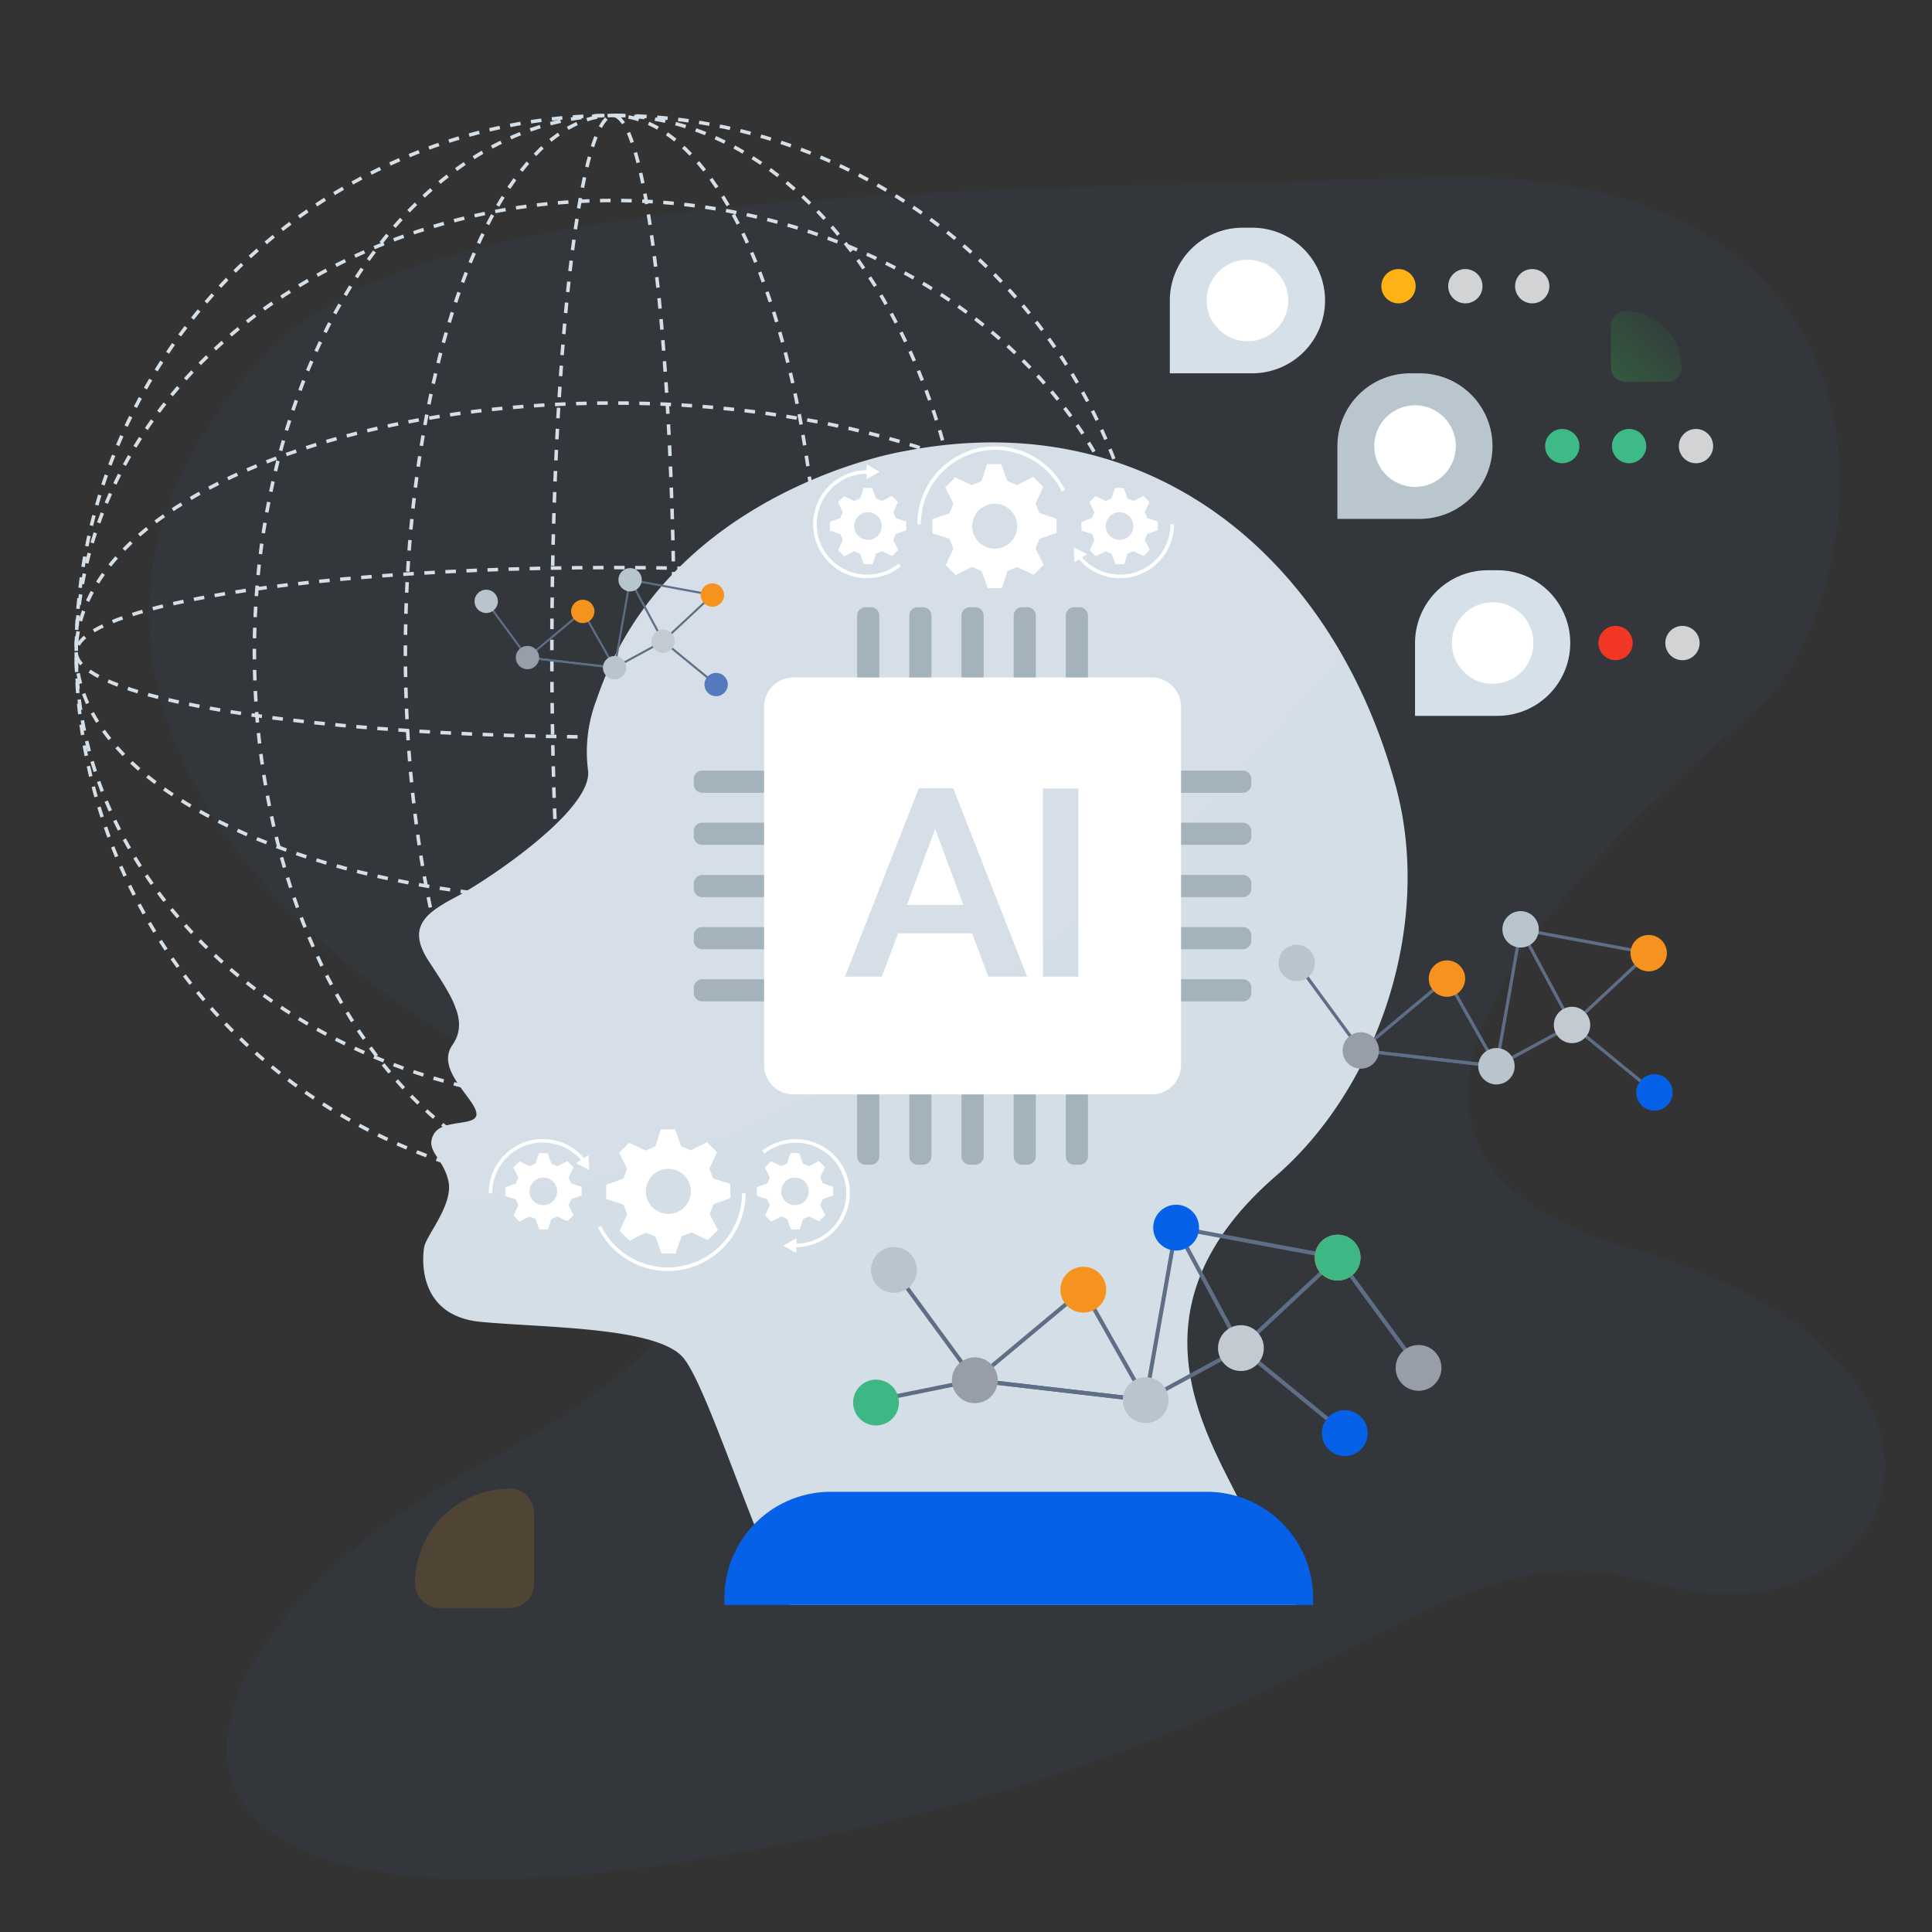 <svg id="b7dc4133-fc66-4ad2-ba65-01e704b0a537" data-name="Layer 1" xmlns="http://www.w3.org/2000/svg" xmlns:xlink="http://www.w3.org/1999/xlink" viewBox="0 0 500 500"><rect x="0" y="0" width="500" height="500" fill="#333333" stroke="none"/><defs><style>.abc93194-7b7d-43a7-bd8e-f99f50e03542{fill:#3c65af;opacity:0.06;}.a371840f-5d50-4b22-ba61-f98644bc1d53,.abc93194-7b7d-43a7-bd8e-f99f50e03542,.ff69ffb3-9f33-47a7-b917-3dd047503b17{isolation:isolate;}.ad19aad2-0f75-46d8-bf16-ff0f5511cca4,.ad39e325-f50a-40e9-b42d-6ceed521fe21,.aee3eaac-8180-44c4-96c0-4619dd0a9bb0,.bc5042c4-bdbc-4acb-bde1-31c986a3cdc8,.e1b9489e-6934-40f8-951c-34368a49d253{fill:none;stroke-miterlimit:10;}.e1b9489e-6934-40f8-951c-34368a49d253{stroke:#d5dfe7;stroke-width:0.91px;stroke-dasharray:2.73;}.f7007125-9b59-4ab7-8c5d-8999bf33aff8{fill:#fff;}.b241d8ab-bb3a-4ab6-9a89-7d7f68acd4a7{fill:#d4dee6;}.b55f3aa9-dd0f-4a5e-8737-a4422c4f5c25{fill:#ecedee;opacity:0.07;}.b55df991-8211-4cd1-b535-da08d537a887{fill:#0562e8;}.bf086b66-d603-460f-9e24-9a1042e59fd8{fill:#a4b2bc;}.ad19aad2-0f75-46d8-bf16-ff0f5511cca4,.ad39e325-f50a-40e9-b42d-6ceed521fe21,.bc5042c4-bdbc-4acb-bde1-31c986a3cdc8{stroke:#5d6e86;}.ad19aad2-0f75-46d8-bf16-ff0f5511cca4{stroke-width:0.83px;}.a2af427a-6ce4-4788-acd6-e18c537a2a71{fill:#c4cad1;}.a7b8c0ec-2056-4a4f-986b-a599a5931d5a{fill:#f6921e;}.f4f1e27b-cb2a-432f-924d-e23b1457250b{fill:#b8c5cd;}.be8f8712-d2f5-4781-a0ad-3b8171175f67{fill:#979ea7;}.ad39e325-f50a-40e9-b42d-6ceed521fe21{stroke-width:0.53px;}.ef3549e3-5180-4078-b638-b60d002eb0ae{fill:#537abc;}.bc5042c4-bdbc-4acb-bde1-31c986a3cdc8{stroke-width:1.05px;}.b2834061-9d94-4ec8-b2e2-59d21e7083aa{fill:#3db884;}.aee3eaac-8180-44c4-96c0-4619dd0a9bb0{stroke:#fff;stroke-width:0.92px;}.ff69ffb3-9f33-47a7-b917-3dd047503b17{opacity:0.5;fill:url(#f0087e71-ee4e-49ef-9b56-9822bff674b8);}.a371840f-5d50-4b22-ba61-f98644bc1d53{fill:#f99316;opacity:0.15;}.ac164b54-448e-472f-86f2-bf18f1e669f9{fill:#d6e0e8;}.f779c906-cec7-4ecf-bb30-a1e8be8ffa3e{fill:#bac6ce;}.fbf12658-aa72-4cd8-bc25-a05c74a475b7{fill:#d1d3d4;}.a2c453c9-de83-4aab-9629-28788355b6ad{fill:#ffb213;}.b305218e-12ae-4cbf-8822-a9db1f1ede1f{fill:#3dba85;}.bc1cb547-2ba7-4062-b156-035fd501684a{fill:#f13624;}</style><linearGradient id="f0087e71-ee4e-49ef-9b56-9822bff674b8" x1="428.71" y1="1291.5" x2="396.14" y2="1324.8" gradientTransform="translate(7.27 -1211.94)" gradientUnits="userSpaceOnUse"><stop offset="0" stop-color="#32b44a" stop-opacity="0"/><stop offset="1" stop-color="#32b44a"/></linearGradient></defs><title>AI services Pages and sub Pages</title><path class="abc93194-7b7d-43a7-bd8e-f99f50e03542" d="M69.86,90.57C11.31,150.56,40.68,219.7,112,265.48s96.69,68.09,11.81,113.87S16,509.65,186,480.3s180-88,243.07-70.43,95-57.52-7.28-86.87,12.46-120.93,33-139.7C485.66,155,500.51,42.43,371.85,46S111.1,48.3,69.86,90.57Z"/><circle class="e1b9489e-6934-40f8-951c-34368a49d253" cx="158.66" cy="168.81" r="138.93"/><ellipse class="e1b9489e-6934-40f8-951c-34368a49d253" cx="158.66" cy="168.81" rx="92.83" ry="138.93"/><ellipse class="e1b9489e-6934-40f8-951c-34368a49d253" cx="158.66" cy="168.81" rx="53.75" ry="138.93"/><ellipse class="e1b9489e-6934-40f8-951c-34368a49d253" cx="158.66" cy="168.81" rx="15.84" ry="138.93"/><ellipse class="e1b9489e-6934-40f8-951c-34368a49d253" cx="158.66" cy="168.81" rx="138.93" ry="116.93"/><ellipse class="e1b9489e-6934-40f8-951c-34368a49d253" cx="158.66" cy="168.81" rx="138.93" ry="64.51"/><ellipse class="e1b9489e-6934-40f8-951c-34368a49d253" cx="158.66" cy="168.81" rx="138.93" ry="21.93"/><rect class="f7007125-9b59-4ab7-8c5d-8999bf33aff8" x="200.13" y="177.62" width="108.03" height="103.32" rx="6.42"/><path class="b241d8ab-bb3a-4ab6-9a89-7d7f68acd4a7" d="M204.42,415.36H335.58A182.62,182.62,0,0,1,322.44,392c-7.51-17.41-33.9-51.57,7.81-87.7,26.05-22.56,40.83-64.71,30.95-100.92-16.15-59.2-63.69-99.12-127.38-86.57,0,0-61,9.87-79.39,64.15a37.59,37.59,0,0,0-2.25,18.39c1.35,10.31-26.46,28.7-34.09,32.74s-13,7.62-7.17,16.59,10.54,15.48,6.17,21.76,5.27,13.34,6.16,17.38-8.63,1.46-11,5.72,2.58,6.17,3.82,12.22-5.72,13.91-6.28,16.93-1.69,17.83,14.57,19.4,45.75,1.24,52.48,9.31C183.05,358.83,195,397.94,204.42,415.36Z"/><path class="b55f3aa9-dd0f-4a5e-8737-a4422c4f5c25" d="M117.09,270.43c-4.38,6.28,5.27,13.34,6.16,17.38s-8.63,1.46-11,5.72,2.58,6.17,3.82,12.22a10.91,10.91,0,0,1-.77,5.9c26.8-2.13,53.66-8.32,77.94-19.4,31.41-14.34,62.41-35.46,90-56.21,24.71-18.6,43.74-43.06,64.58-65.69-22.48-40.07-63.06-63.59-114-53.55,0,0-61,9.87-79.39,64.15a37.59,37.59,0,0,0-2.25,18.39c1.35,10.31-26.46,28.7-34.09,32.74s-13,7.62-7.17,16.59S121.46,264.15,117.09,270.43Z"/><path class="b55df991-8211-4cd1-b535-da08d537a887" d="M215,386.08h97.33a27.49,27.49,0,0,1,27.49,27.49v1.79a0,0,0,0,1,0,0H187.49a0,0,0,0,1,0,0v-1.79A27.49,27.49,0,0,1,215,386.08Z"/><path class="bf086b66-d603-460f-9e24-9a1042e59fd8" d="M224,190.3h1.39a2.17,2.17,0,0,0,2.17-2.17V159.32a2.17,2.17,0,0,0-2.17-2.17H224a2.18,2.18,0,0,0-2.17,2.17v28.81A2.17,2.17,0,0,0,224,190.3Z"/><path class="bf086b66-d603-460f-9e24-9a1042e59fd8" d="M237.5,190.3h1.39a2.17,2.17,0,0,0,2.17-2.17V159.32a2.18,2.18,0,0,0-2.17-2.17H237.5a2.17,2.17,0,0,0-2.17,2.17v28.81A2.17,2.17,0,0,0,237.5,190.3Z"/><path class="bf086b66-d603-460f-9e24-9a1042e59fd8" d="M251,190.3h1.4a2.17,2.17,0,0,0,2.16-2.17V159.32a2.17,2.17,0,0,0-2.16-2.17H251a2.18,2.18,0,0,0-2.17,2.17v28.81A2.17,2.17,0,0,0,251,190.3Z"/><path class="bf086b66-d603-460f-9e24-9a1042e59fd8" d="M264.51,190.3h1.39a2.17,2.17,0,0,0,2.17-2.17V159.32a2.17,2.17,0,0,0-2.17-2.17h-1.39a2.18,2.18,0,0,0-2.17,2.17v28.81A2.17,2.17,0,0,0,264.51,190.3Z"/><path class="bf086b66-d603-460f-9e24-9a1042e59fd8" d="M278,190.3h1.39a2.17,2.17,0,0,0,2.17-2.17V159.32a2.18,2.18,0,0,0-2.17-2.17H278a2.17,2.17,0,0,0-2.17,2.17v28.81A2.17,2.17,0,0,0,278,190.3Z"/><path class="bf086b66-d603-460f-9e24-9a1042e59fd8" d="M225.38,268.27H224a2.18,2.18,0,0,0-2.17,2.17v28.81a2.17,2.17,0,0,0,2.17,2.17h1.39a2.17,2.17,0,0,0,2.17-2.17V270.44A2.17,2.17,0,0,0,225.38,268.27Z"/><path class="bf086b66-d603-460f-9e24-9a1042e59fd8" d="M238.89,268.27H237.5a2.17,2.17,0,0,0-2.17,2.17v28.81a2.17,2.17,0,0,0,2.17,2.17h1.39a2.17,2.17,0,0,0,2.17-2.17V270.44A2.18,2.18,0,0,0,238.89,268.27Z"/><path class="bf086b66-d603-460f-9e24-9a1042e59fd8" d="M252.4,268.27H251a2.18,2.18,0,0,0-2.17,2.17v28.81a2.17,2.17,0,0,0,2.17,2.17h1.4a2.17,2.17,0,0,0,2.16-2.17V270.44A2.17,2.17,0,0,0,252.4,268.27Z"/><path class="bf086b66-d603-460f-9e24-9a1042e59fd8" d="M265.9,268.27h-1.39a2.18,2.18,0,0,0-2.17,2.17v28.81a2.17,2.17,0,0,0,2.17,2.17h1.39a2.17,2.17,0,0,0,2.17-2.17V270.44A2.17,2.17,0,0,0,265.9,268.27Z"/><path class="bf086b66-d603-460f-9e24-9a1042e59fd8" d="M279.41,268.27H278a2.17,2.17,0,0,0-2.17,2.17v28.81a2.17,2.17,0,0,0,2.17,2.17h1.39a2.17,2.17,0,0,0,2.17-2.17V270.44A2.18,2.18,0,0,0,279.41,268.27Z"/><path class="bf086b66-d603-460f-9e24-9a1042e59fd8" d="M212.72,257v-1.4a2.18,2.18,0,0,0-2.17-2.17H181.73a2.18,2.18,0,0,0-2.17,2.17V257a2.17,2.17,0,0,0,2.17,2.16h28.82A2.17,2.17,0,0,0,212.72,257Z"/><path class="bf086b66-d603-460f-9e24-9a1042e59fd8" d="M212.72,243.49V242.1a2.17,2.17,0,0,0-2.17-2.17H181.73a2.17,2.17,0,0,0-2.17,2.17v1.39a2.18,2.18,0,0,0,2.17,2.17h28.82A2.18,2.18,0,0,0,212.72,243.49Z"/><path class="bf086b66-d603-460f-9e24-9a1042e59fd8" d="M212.72,230v-1.39a2.18,2.18,0,0,0-2.17-2.17H181.73a2.18,2.18,0,0,0-2.17,2.17V230a2.17,2.17,0,0,0,2.17,2.17h28.82A2.17,2.17,0,0,0,212.72,230Z"/><path class="bf086b66-d603-460f-9e24-9a1042e59fd8" d="M212.72,216.48v-1.4a2.18,2.18,0,0,0-2.17-2.17H181.73a2.18,2.18,0,0,0-2.17,2.17v1.4a2.17,2.17,0,0,0,2.17,2.16h28.82A2.17,2.17,0,0,0,212.72,216.48Z"/><path class="bf086b66-d603-460f-9e24-9a1042e59fd8" d="M212.72,203v-1.39a2.17,2.17,0,0,0-2.17-2.17H181.73a2.17,2.17,0,0,0-2.17,2.17V203a2.18,2.18,0,0,0,2.17,2.17h28.82A2.18,2.18,0,0,0,212.72,203Z"/><path class="bf086b66-d603-460f-9e24-9a1042e59fd8" d="M290.68,255.6V257a2.17,2.17,0,0,0,2.17,2.16h28.82a2.17,2.17,0,0,0,2.17-2.16v-1.4a2.18,2.18,0,0,0-2.17-2.17H292.85A2.18,2.18,0,0,0,290.68,255.6Z"/><path class="bf086b66-d603-460f-9e24-9a1042e59fd8" d="M290.68,242.1v1.39a2.18,2.18,0,0,0,2.17,2.17h28.82a2.18,2.18,0,0,0,2.17-2.17V242.1a2.17,2.17,0,0,0-2.17-2.17H292.85A2.17,2.17,0,0,0,290.68,242.1Z"/><path class="bf086b66-d603-460f-9e24-9a1042e59fd8" d="M290.68,228.59V230a2.17,2.17,0,0,0,2.17,2.17h28.82a2.17,2.17,0,0,0,2.17-2.17v-1.39a2.18,2.18,0,0,0-2.17-2.17H292.85A2.18,2.18,0,0,0,290.68,228.59Z"/><path class="bf086b66-d603-460f-9e24-9a1042e59fd8" d="M290.68,215.08v1.4a2.17,2.17,0,0,0,2.17,2.16h28.82a2.17,2.17,0,0,0,2.17-2.16v-1.4a2.18,2.18,0,0,0-2.17-2.17H292.85A2.18,2.18,0,0,0,290.68,215.08Z"/><path class="bf086b66-d603-460f-9e24-9a1042e59fd8" d="M290.68,201.58V203a2.18,2.18,0,0,0,2.17,2.17h28.82a2.18,2.18,0,0,0,2.17-2.17v-1.39a2.17,2.17,0,0,0-2.17-2.17H292.85A2.17,2.17,0,0,0,290.68,201.58Z"/><polygon class="f7007125-9b59-4ab7-8c5d-8999bf33aff8" points="242.03 214.52 249.3 234.2 234.7 234.2 242.03 214.52"/><path class="f7007125-9b59-4ab7-8c5d-8999bf33aff8" d="M298.09,175.34H205.31a7.56,7.56,0,0,0-7.56,7.56v92.77a7.56,7.56,0,0,0,7.56,7.56h92.78a7.56,7.56,0,0,0,7.56-7.56V182.9A7.56,7.56,0,0,0,298.09,175.34Zm-42.3,77.42-4.23-11.22H232.44l-4.23,11.22h-9.53L237.8,204h8.89l19.12,48.75Zm23.29,0h-9.17V204.07h9.17Z"/><polyline class="ad19aad2-0f75-46d8-bf16-ff0f5511cca4" points="428.17 282.72 406.84 265.26 393.53 240.51 426.68 246.68 406.6 265.43 387.28 275.94 374.47 253.26 352.18 271.86 335.58 249.21"/><line class="ad19aad2-0f75-46d8-bf16-ff0f5511cca4" x1="352.18" y1="271.86" x2="387.28" y2="275.94"/><line class="ad19aad2-0f75-46d8-bf16-ff0f5511cca4" x1="393.53" y1="240.51" x2="387.28" y2="275.94"/><line class="ad19aad2-0f75-46d8-bf16-ff0f5511cca4" x1="387.28" y1="275.94" x2="352.18" y2="271.86"/><circle class="b55df991-8211-4cd1-b535-da08d537a887" cx="428.17" cy="282.72" r="4.71"/><circle class="a2af427a-6ce4-4788-acd6-e18c537a2a71" cx="406.84" cy="265.26" r="4.71"/><circle class="a7b8c0ec-2056-4a4f-986b-a599a5931d5a" cx="426.68" cy="246.68" r="4.71"/><circle class="f4f1e27b-cb2a-432f-924d-e23b1457250b" cx="393.53" cy="240.51" r="4.71"/><circle class="f4f1e27b-cb2a-432f-924d-e23b1457250b" cx="387.28" cy="275.94" r="4.71"/><circle class="a7b8c0ec-2056-4a4f-986b-a599a5931d5a" cx="374.47" cy="253.26" r="4.71"/><circle class="be8f8712-d2f5-4781-a0ad-3b8171175f67" cx="352.18" cy="271.86" r="4.71"/><circle class="f4f1e27b-cb2a-432f-924d-e23b1457250b" cx="335.58" cy="249.21" r="4.71"/><polyline class="ad39e325-f50a-40e9-b42d-6ceed521fe21" points="185.33 177.16 171.62 165.94 163.07 150.04 184.38 154 171.47 166.05 159.06 172.8 150.82 158.23 136.51 170.18 125.83 155.63"/><line class="ad39e325-f50a-40e9-b42d-6ceed521fe21" x1="136.51" y1="170.18" x2="159.06" y2="172.8"/><line class="ad39e325-f50a-40e9-b42d-6ceed521fe21" x1="163.07" y1="150.04" x2="159.06" y2="172.8"/><line class="ad39e325-f50a-40e9-b42d-6ceed521fe21" x1="159.06" y1="172.8" x2="136.51" y2="170.18"/><circle class="ef3549e3-5180-4078-b638-b60d002eb0ae" cx="185.33" cy="177.16" r="3.02"/><circle class="a2af427a-6ce4-4788-acd6-e18c537a2a71" cx="171.62" cy="165.94" r="3.02"/><circle class="a7b8c0ec-2056-4a4f-986b-a599a5931d5a" cx="184.37" cy="154" r="3.02"/><circle class="f4f1e27b-cb2a-432f-924d-e23b1457250b" cx="163.07" cy="150.04" r="3.02"/><circle class="f4f1e27b-cb2a-432f-924d-e23b1457250b" cx="159.06" cy="172.8" r="3.02"/><circle class="a7b8c0ec-2056-4a4f-986b-a599a5931d5a" cx="150.82" cy="158.23" r="3.02"/><circle class="be8f8712-d2f5-4781-a0ad-3b8171175f67" cx="136.51" cy="170.18" r="3.02"/><circle class="f4f1e27b-cb2a-432f-924d-e23b1457250b" cx="125.83" cy="155.63" r="3.02"/><polyline class="bc5042c4-bdbc-4acb-bde1-31c986a3cdc8" points="348.03 370.89 321.15 348.89 304.38 317.71 346.16 325.48 320.86 349.11 296.5 362.34 280.36 333.77 252.28 357.21 231.35 328.66"/><line class="bc5042c4-bdbc-4acb-bde1-31c986a3cdc8" x1="252.28" y1="357.21" x2="226.56" y2="362.43"/><line class="bc5042c4-bdbc-4acb-bde1-31c986a3cdc8" x1="252.28" y1="357.21" x2="296.5" y2="362.34"/><line class="bc5042c4-bdbc-4acb-bde1-31c986a3cdc8" x1="304.38" y1="317.71" x2="296.5" y2="362.34"/><line class="bc5042c4-bdbc-4acb-bde1-31c986a3cdc8" x1="296.5" y1="362.34" x2="252.28" y2="357.21"/><circle class="b55df991-8211-4cd1-b535-da08d537a887" cx="348.03" cy="370.89" r="5.93"/><circle class="a2af427a-6ce4-4788-acd6-e18c537a2a71" cx="321.15" cy="348.89" r="5.93"/><circle class="a7b8c0ec-2056-4a4f-986b-a599a5931d5a" cx="346.16" cy="325.48" r="5.93"/><circle class="b55df991-8211-4cd1-b535-da08d537a887" cx="304.38" cy="317.71" r="5.93"/><circle class="f4f1e27b-cb2a-432f-924d-e23b1457250b" cx="296.5" cy="362.34" r="5.93"/><circle class="a7b8c0ec-2056-4a4f-986b-a599a5931d5a" cx="280.36" cy="333.77" r="5.93"/><circle class="b2834061-9d94-4ec8-b2e2-59d21e7083aa" cx="226.71" cy="362.98" r="5.93"/><circle class="be8f8712-d2f5-4781-a0ad-3b8171175f67" cx="252.28" cy="357.21" r="5.93"/><circle class="f4f1e27b-cb2a-432f-924d-e23b1457250b" cx="231.35" cy="328.66" r="5.93"/><line class="bc5042c4-bdbc-4acb-bde1-31c986a3cdc8" x1="367.12" y1="354.01" x2="346.19" y2="325.46"/><circle class="be8f8712-d2f5-4781-a0ad-3b8171175f67" cx="367.12" cy="354.01" r="5.93"/><circle class="b2834061-9d94-4ec8-b2e2-59d21e7083aa" cx="346.19" cy="325.46" r="5.93"/><path class="f7007125-9b59-4ab7-8c5d-8999bf33aff8" d="M173,302.49a5.83,5.83,0,1,0,5.8,5.82A5.82,5.82,0,0,0,173,302.49Zm11.67,9.17-1,2.52,1.87,3.68.25.48-2.6,2.6-4.25-2-2.53,1L175,323.89l-.17.52H171.2L169.62,320l-2.53-1-3.68,1.87-.49.24-2.59-2.59,2-4.26-1-2.53-3.92-1.28-.52-.17v-3.66l4.43-1.59,1-2.52-1.86-3.69-.25-.48,2.59-2.59,4.27,2,2.52-1.05,1.28-3.92.17-.52h3.66l1.59,4.44,2.52,1,3.68-1.87.49-.24,2.59,2.59-2,4.25,1,2.53,3.94,1.28.51.17v3.66Z"/><path class="f7007125-9b59-4ab7-8c5d-8999bf33aff8" d="M205.76,304.75a3.57,3.57,0,1,0,3.55,3.56A3.56,3.56,0,0,0,205.76,304.75Zm7.15,5.61-.65,1.55,1.15,2.25.15.3L212,316.05l-2.61-1.24-1.54.64-.79,2.41-.1.31h-2.25l-1-2.71-1.55-.64L199.91,316l-.3.15L198,314.53l1.23-2.61-.63-1.55-2.41-.78-.31-.11v-2.24l2.71-1,.64-1.54-1.14-2.26-.15-.29,1.58-1.59,2.61,1.23,1.55-.64.79-2.4.1-.32h2.24l1,2.72,1.55.64,2.25-1.15.3-.15,1.59,1.59-1.23,2.6.64,1.55,2.41.79.31.1v2.24Z"/><path class="f7007125-9b59-4ab7-8c5d-8999bf33aff8" d="M140.64,304.75a3.57,3.57,0,1,0,3.55,3.56A3.56,3.56,0,0,0,140.64,304.75Zm7.15,5.61-.65,1.55,1.15,2.25.15.3-1.59,1.59-2.6-1.24-1.55.64-.79,2.41-.1.31h-2.24l-1-2.71-1.54-.64L134.79,316l-.3.15-1.58-1.58,1.23-2.61-.64-1.55-2.4-.78-.32-.11v-2.24l2.71-1,.64-1.54L133,302.46l-.15-.29,1.59-1.59,2.61,1.23,1.54-.64.79-2.4.1-.32h2.24l1,2.72,1.54.64,2.26-1.15.3-.15,1.58,1.59-1.23,2.6.64,1.55,2.41.79.31.1v2.24Z"/><polygon class="f7007125-9b59-4ab7-8c5d-8999bf33aff8" points="152.49 302.8 152.32 298.94 149.06 301.02 152.49 302.8"/><polygon class="f7007125-9b59-4ab7-8c5d-8999bf33aff8" points="202.75 322.36 206.09 324.29 206.09 320.43 202.75 322.36"/><path class="aee3eaac-8180-44c4-96c0-4619dd0a9bb0" d="M150.94,300.19a13.53,13.53,0,0,0-24,8.6"/><path class="aee3eaac-8180-44c4-96c0-4619dd0a9bb0" d="M205.94,322.31a13.52,13.52,0,1,0-8.41-24.1"/><path class="aee3eaac-8180-44c4-96c0-4619dd0a9bb0" d="M155.16,317.47a19.68,19.68,0,0,0,37.34-8.68"/><path class="f7007125-9b59-4ab7-8c5d-8999bf33aff8" d="M257.41,142a5.82,5.82,0,1,0-5.8-5.82A5.82,5.82,0,0,0,257.41,142Zm-11.67-9.16,1-2.53-1.87-3.68-.25-.48,2.59-2.6,4.26,2,2.53-1,1.28-3.93.17-.52h3.66l1.59,4.43,2.53,1,3.68-1.86.48-.25L270,126l-2,4.25,1,2.53,3.92,1.28.52.17v3.66l-4.44,1.59L268,142l1.87,3.68.24.48-2.59,2.59-4.26-2-2.52,1-1.28,3.92-.17.52h-3.67l-1.58-4.43-2.52-1.05-3.69,1.87-.49.25-2.59-2.59,2-4.26-1-2.53-3.93-1.28-.52-.17v-3.66Z"/><path class="f7007125-9b59-4ab7-8c5d-8999bf33aff8" d="M224.61,139.71a3.57,3.57,0,1,0-3.55-3.57A3.56,3.56,0,0,0,224.61,139.71Zm-7.15-5.62.64-1.55L217,130.29l-.15-.29,1.59-1.59,2.6,1.23,1.55-.64.79-2.4.1-.32h2.24l1,2.71,1.54.64,2.26-1.14.29-.15,1.59,1.59-1.23,2.61.64,1.54,2.4.79.32.1v2.24l-2.72,1-.63,1.54,1.14,2.26.15.29-1.59,1.59-2.61-1.23-1.54.64-.79,2.4-.1.32h-2.25l-1-2.71-1.54-.64-2.26,1.14-.3.15-1.58-1.59,1.23-2.6-.64-1.55-2.41-.79-.31-.1v-2.24Z"/><path class="f7007125-9b59-4ab7-8c5d-8999bf33aff8" d="M289.73,139.71a3.57,3.57,0,1,0-3.56-3.57A3.56,3.56,0,0,0,289.73,139.71Zm-7.15-5.62.64-1.55-1.14-2.25-.16-.29,1.59-1.59,2.61,1.23,1.55-.64.78-2.4.1-.32h2.25l1,2.71,1.55.64,2.26-1.14.29-.15,1.59,1.59-1.23,2.61.64,1.54,2.4.79.32.1v2.24l-2.72,1-.64,1.54,1.15,2.26.15.29-1.59,1.59-2.61-1.23-1.55.64-.78,2.4-.1.32h-2.25l-1-2.71-1.54-.64-2.26,1.14-.3.15L282,142.35l1.23-2.6-.63-1.55-2.41-.79-.32-.1v-2.24Z"/><polygon class="f7007125-9b59-4ab7-8c5d-8999bf33aff8" points="277.88 141.65 278.05 145.51 281.31 143.43 277.88 141.65"/><polygon class="f7007125-9b59-4ab7-8c5d-8999bf33aff8" points="227.62 122.09 224.28 120.16 224.28 124.02 227.62 122.09"/><path class="aee3eaac-8180-44c4-96c0-4619dd0a9bb0" d="M279.43,144.26a13.52,13.52,0,0,0,23.95-8.6"/><path class="aee3eaac-8180-44c4-96c0-4619dd0a9bb0" d="M224.42,122.14a13.52,13.52,0,1,0,8.42,24.1"/><path class="aee3eaac-8180-44c4-96c0-4619dd0a9bb0" d="M275.21,127a19.68,19.68,0,0,0-37.35,8.68"/><path class="ff69ffb3-9f33-47a7-b917-3dd047503b17" d="M420.65,80.56h0a14.52,14.52,0,0,1,14.54,14.52v0h0a3.73,3.73,0,0,1-3.73,3.73H420.65a3.74,3.74,0,0,1-3.73-3.73V84.31a3.73,3.73,0,0,1,3.73-3.73Z"/><path class="a371840f-5d50-4b22-ba61-f98644bc1d53" d="M107.39,409.86h0a24.58,24.58,0,0,1,24.54-24.58h0a6.31,6.31,0,0,1,6.31,6.31v18.27a6.31,6.31,0,0,1-6.29,6.31h-18.2a6.3,6.3,0,0,1-6.31-6.29v0Z"/><path class="ac164b54-448e-472f-86f2-bf18f1e669f9" d="M321.59,58.93h21.34a0,0,0,0,1,0,0V77.77a18.84,18.84,0,0,1-18.84,18.84h-2.49a18.84,18.84,0,0,1-18.84-18.84v0A18.84,18.84,0,0,1,321.59,58.93Z" transform="translate(645.68 155.54) rotate(180)"/><circle class="f7007125-9b59-4ab7-8c5d-8999bf33aff8" cx="322.84" cy="77.77" r="10.56"/><path class="f779c906-cec7-4ecf-bb30-a1e8be8ffa3e" d="M365,96.61H386.3a0,0,0,0,1,0,0v18.84a18.84,18.84,0,0,1-18.84,18.84H365a18.84,18.84,0,0,1-18.84-18.84v0A18.84,18.84,0,0,1,365,96.61Z" transform="translate(732.42 230.9) rotate(-180)"/><circle class="f7007125-9b59-4ab7-8c5d-8999bf33aff8" cx="366.21" cy="115.45" r="10.56"/><path class="ac164b54-448e-472f-86f2-bf18f1e669f9" d="M385.05,147.57h21.34a0,0,0,0,1,0,0v18.84a18.84,18.84,0,0,1-18.84,18.84h-2.49a18.84,18.84,0,0,1-18.84-18.84v0a18.84,18.84,0,0,1,18.84-18.84Z" transform="translate(772.6 332.83) rotate(-180)"/><circle class="f7007125-9b59-4ab7-8c5d-8999bf33aff8" cx="386.3" cy="166.42" r="10.56"/><circle class="fbf12658-aa72-4cd8-bc25-a05c74a475b7" cx="396.54" cy="74.07" r="4.44"/><circle class="fbf12658-aa72-4cd8-bc25-a05c74a475b7" cx="379.23" cy="74.07" r="4.44"/><circle class="a2c453c9-de83-4aab-9629-28788355b6ad" cx="361.93" cy="74.07" r="4.44"/><circle class="fbf12658-aa72-4cd8-bc25-a05c74a475b7" cx="438.92" cy="115.45" r="4.44"/><circle class="b305218e-12ae-4cbf-8822-a9db1f1ede1f" cx="421.61" cy="115.45" r="4.44"/><circle class="b305218e-12ae-4cbf-8822-a9db1f1ede1f" cx="404.31" cy="115.45" r="4.44"/><circle class="fbf12658-aa72-4cd8-bc25-a05c74a475b7" cx="435.42" cy="166.42" r="4.44"/><circle class="bc1cb547-2ba7-4062-b156-035fd501684a" cx="418.11" cy="166.42" r="4.44"/></svg>